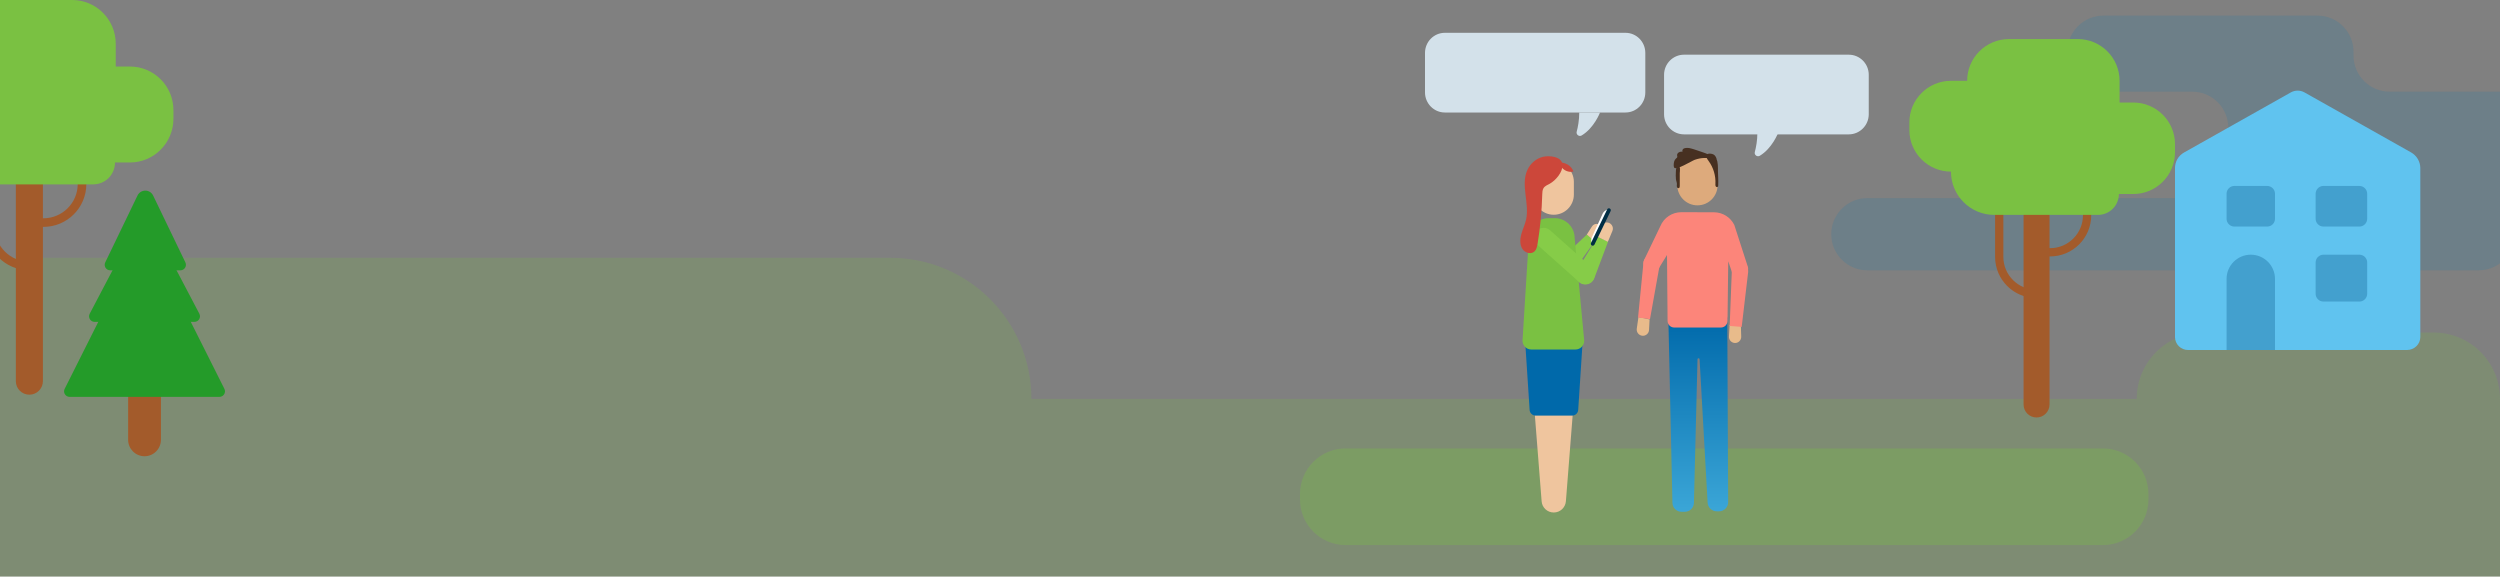<svg width="1600" height="369" viewBox="0 0 1600 369" fill="none" xmlns="http://www.w3.org/2000/svg">
<rect x="0" y="0" width="1600" height="369" fill="#808080" stroke="none"/>
<g clip-path="url(#clip0)">
<path opacity="0.15" d="M1506.24 35.556V33.106C1506.24 20.363 1495.89 10 1483.16 10H1346.18C1333.46 10 1323.11 20.363 1323.11 33.106V35.556C1323.11 48.299 1333.46 58.662 1346.18 58.662H1403.03C1415.76 58.662 1426.11 69.025 1426.11 81.768V103.683C1426.11 116.426 1415.76 126.789 1403.03 126.789H1195.08C1182.35 126.789 1172 137.151 1172 149.894C1172 162.637 1182.35 173 1195.08 173H1586.37C1599.1 173 1609.45 162.637 1609.45 149.894C1609.45 137.151 1619.8 126.789 1632.52 126.789H1676.92C1689.65 126.789 1700 116.426 1700 103.683V81.768C1700 69.025 1689.65 58.662 1676.92 58.662H1529.31C1516.59 58.662 1506.24 48.299 1506.24 35.556Z" fill="#007AB7"/>
<path opacity="0.2" d="M1367.5 255.3H660.1C660.1 205.4 619.7 165 569.8 165H0V369H447.3H549.9H1367.5H1600V255.3C1600 231.8 1581 212.8 1557.5 212.8H1410.1C1386.5 212.8 1367.5 231.8 1367.5 255.3Z" fill="#7AC142"/>
<path opacity="0.3" d="M1345.79 348.841H861.208C845.053 348.841 832 335.788 832 319.633V316.208C832 300.053 845.053 287 861.208 287H1345.79C1361.95 287 1375 300.053 1375 316.208V319.633C1375 335.788 1361.95 348.841 1345.79 348.841Z" fill="#7AC142"/>
<path d="M18.799 252.6C13.996 252.6 10.138 248.742 10.138 243.939V116.228C10.138 111.425 13.996 107.567 18.799 107.567C23.602 107.567 27.46 111.425 27.46 116.228V243.939C27.46 248.663 23.602 252.6 18.799 252.6Z" fill="#A35B2B"/>
<path d="M27.854 145.203H18.799C17.303 145.203 16.044 143.944 16.044 142.448C16.044 140.952 17.303 139.692 18.799 139.692H27.854C39.901 139.692 49.743 129.85 49.743 117.803V114.732C49.743 113.236 51.002 111.977 52.498 111.977C53.995 111.977 55.254 113.236 55.254 114.732V117.803C55.254 132.921 42.971 145.203 27.854 145.203Z" fill="#A35B2B"/>
<path d="M18.799 172.918H18.563C3.446 172.918 -8.837 160.635 -8.837 145.518V117.803C-8.837 116.307 -7.578 115.047 -6.082 115.047C-4.586 115.047 -3.326 116.307 -3.326 117.803V145.518C-3.326 157.565 6.516 167.407 18.563 167.407H18.799C20.295 167.407 21.555 168.667 21.555 170.163C21.555 171.659 20.374 172.918 18.799 172.918Z" fill="#A35B2B"/>
<path d="M83.127 42.578H74.073V28.016C74.073 12.584 61.632 0 46.2 0H0.375C-14.979 0 -27.498 12.504 -27.498 28.016H-38.285C-53.56 28.016 -66 40.52 -66 55.874V61.097C-66 76.451 -53.56 88.955 -38.285 88.955C-38.285 105.021 -25.372 118 -9.388 118H12.5H35.334H59.664C67.38 118 73.6 111.748 73.6 103.992H83.127C98.481 103.992 111 91.487 111 75.976V70.515C111 55.083 98.56 42.578 83.127 42.578Z" fill="#7AC142"/>
<path fill-rule="evenodd" clip-rule="evenodd" d="M92.5 236C98.299 236 103 240.731 103 246.566V281.434C103 287.269 98.299 292 92.5 292C86.701 292 82 287.269 82 281.434V246.566C82 240.731 86.701 236 92.5 236Z" fill="#A35B2B"/>
<path d="M87.985 125.169C90.024 120.944 95.976 120.944 98.015 125.169L118.642 167.923C119.773 170.267 118.086 173 115.508 173H70.492C67.914 173 66.227 170.267 67.358 167.923L87.985 125.169Z" fill="#249B29"/>
<path d="M92.5 134L127.587 200.789C128.831 203.157 127.116 206 124.444 206H60.556C57.884 206 56.169 203.157 57.413 200.789L92.5 134Z" fill="#249B29"/>
<path d="M92.5 147L143.62 248.872C144.802 251.228 143.083 254 140.44 254H44.56C41.917 254 40.198 251.228 41.38 248.872L92.5 147Z" fill="#249B29"/>
<path d="M1303.39 267.191C1298.78 267.191 1295.08 263.488 1295.08 258.878V136.304C1295.08 131.695 1298.78 127.992 1303.39 127.992C1308 127.992 1311.7 131.695 1311.7 136.304V258.878C1311.7 263.412 1308 267.191 1303.39 267.191Z" fill="#A35B2B"/>
<path d="M1312.08 164.114H1303.39C1301.95 164.114 1300.74 162.904 1300.74 161.469C1300.74 160.033 1301.95 158.824 1303.39 158.824H1312.08C1323.64 158.824 1333.09 149.377 1333.09 137.815V134.868C1333.09 133.432 1334.3 132.223 1335.73 132.223C1337.17 132.223 1338.38 133.432 1338.38 134.868V137.815C1338.38 152.325 1326.59 164.114 1312.08 164.114Z" fill="#A35B2B"/>
<path d="M1303.39 190.714H1303.16C1288.65 190.714 1276.86 178.925 1276.86 164.415V137.815C1276.86 136.379 1278.07 135.17 1279.51 135.17C1280.94 135.17 1282.15 136.379 1282.15 137.815V164.415C1282.15 175.978 1291.6 185.424 1303.16 185.424H1303.39C1304.82 185.424 1306.03 186.633 1306.03 188.069C1306.03 189.504 1304.9 190.714 1303.39 190.714Z" fill="#A35B2B"/>
<path d="M1365.23 65.606H1356.53V51.719C1356.53 37.001 1344.58 25 1329.76 25H1285.75C1271 25 1258.98 36.925 1258.98 51.719H1248.62C1233.95 51.719 1222 63.644 1222 78.286V83.268C1222 97.91 1233.95 109.835 1248.62 109.835C1248.62 125.157 1261.02 137.535 1276.37 137.535H1297.4H1319.33H1342.69C1350.1 137.535 1356.08 131.573 1356.08 124.176H1365.23C1379.98 124.176 1392 112.251 1392 97.457V92.249C1392 77.532 1380.05 65.606 1365.23 65.606Z" fill="#7AC142"/>
<path d="M1540.49 224H1400.38C1395.74 224 1392 220.303 1392 215.713V107.596C1392 103.389 1394.19 99.564 1397.93 97.524L1466.12 59.148C1468.82 57.617 1472.18 57.617 1474.88 59.148L1543.07 97.524C1546.68 99.564 1549 103.389 1549 107.596V215.713C1549 220.303 1545.13 224 1540.49 224Z" fill="#60C3EF"/>
<path opacity="0.3" d="M1456 224V178.5C1456 169.94 1449.06 163 1440.5 163C1431.94 163 1425 169.94 1425 178.5V224H1456Z" fill="#004F7F"/>
<path opacity="0.3" d="M1510 163H1487C1484.24 163 1482 165.239 1482 168V188C1482 190.761 1484.24 193 1487 193H1510C1512.76 193 1515 190.761 1515 188V168C1515 165.239 1512.76 163 1510 163Z" fill="#004F7F"/>
<path opacity="0.3" d="M1451 119H1430C1427.24 119 1425 121.239 1425 124V140C1425 142.761 1427.24 145 1430 145H1451C1453.76 145 1456 142.761 1456 140V124C1456 121.239 1453.76 119 1451 119Z" fill="#004F7F"/>
<path opacity="0.3" d="M1510 119H1487C1484.24 119 1482 121.239 1482 124V140C1482 142.761 1484.24 145 1487 145H1510C1512.76 145 1515 142.761 1515 140V124C1515 121.239 1512.76 119 1510 119Z" fill="#004F7F"/>
<path d="M994.381 328C990.305 328 986.891 324.84 986.636 320.761L978.484 217.118C978.484 210.083 984.191 204.373 991.222 204.373H997.59C1004.62 204.373 1010.33 210.083 1010.33 217.118L1002.18 320.761C1001.87 324.84 998.507 328 994.381 328Z" fill="#EFC59E"/>
<path d="M999.005 165.746L1015.64 150.062L1020.64 154.403L1007.09 173.392C1004.96 175.645 1001.45 175.76 999.198 173.632C996.992 171.516 996.878 167.999 999.005 165.746Z" fill="#86CC48"/>
<path d="M1015.58 150.095L1018.86 144.949C1020 143.197 1022.31 142.761 1023.99 143.973C1025.59 145.162 1025.93 147.451 1024.7 149.034L1020.54 154.425L1015.58 150.095Z" fill="#EFC59E"/>
<path d="M1086.36 131.42C1079.27 131.42 1073.47 125.659 1073.47 118.522V110.365C1073.47 103.279 1079.22 97.467 1086.36 97.467C1093.44 97.467 1099.25 103.228 1099.25 110.365V118.522C1099.25 125.659 1093.49 131.42 1086.36 131.42Z" fill="#DDAA7C"/>
<path d="M1094.1 174.244L1067.56 150.589C1065.01 148.346 1064.8 144.421 1067.05 141.871C1069.29 139.322 1073.21 139.119 1075.76 141.362L1102.3 165.017C1104.85 167.26 1105.05 171.185 1102.81 173.734C1100.57 176.232 1096.65 176.487 1094.1 174.244Z" fill="#FC857A"/>
<path d="M1114.17 208.758L1114.38 215.487C1114.43 217.782 1112.54 219.617 1110.3 219.515C1108.11 219.413 1106.38 217.527 1106.53 215.334L1106.99 207.84L1114.17 208.758Z" fill="#E8BB8B"/>
<path d="M1055.74 204.424L1055.38 211.154C1055.28 213.448 1053.24 215.13 1051 214.875C1048.81 214.62 1047.23 212.581 1047.53 210.389L1048.6 202.946L1055.74 204.424Z" fill="#E8BB8B"/>
<path d="M1113.97 168.329C1116.98 168.584 1119.17 171.235 1118.81 174.192L1114.68 209.215L1106.99 208.603L1108.37 173.376C1108.37 170.368 1110.96 168.074 1113.97 168.329Z" fill="#FC857A"/>
<path d="M1057.72 163.385C1060.68 163.793 1062.72 166.597 1062.21 169.553L1055.99 204.271L1048.35 203.2L1051.81 168.126C1052.07 165.118 1054.77 162.977 1057.72 163.385Z" fill="#FC857A"/>
<path d="M1105.46 202.995L1106.02 321.524C1105.97 324.685 1103.37 327.234 1100.21 327.234H1098.69C1095.63 327.234 1093.08 324.838 1092.88 321.779L1087.73 229.912C1087.73 229.555 1087.43 229.3 1087.07 229.3C1086.71 229.3 1086.41 229.606 1086.41 229.963L1084.11 321.83C1084.06 324.991 1081.47 327.54 1078.31 327.54H1076.17C1073.11 327.54 1070.56 325.144 1070.36 322.085L1067.76 204.371L1105.46 202.995Z" fill="url(#paint0_linear)"/>
<path d="M1118.25 169.604L1109.95 143.961C1107.5 139.015 1102.51 135.906 1097 135.855L1076.06 135.804C1070.15 135.804 1064.86 139.321 1062.61 144.776L1052.17 166.494C1051 169.298 1052.37 172.51 1055.18 173.631C1057.98 174.804 1061.19 173.427 1062.31 170.623L1066.89 163.18L1067.25 205.443C1067.3 207.788 1069.19 209.623 1071.53 209.623H1101.33C1103.68 209.623 1105.56 207.788 1105.61 205.443L1106.07 167.208L1108.52 174.396C1109.84 177.098 1113.16 178.219 1115.86 176.894C1118.45 175.619 1119.57 172.357 1118.25 169.604Z" fill="#FC857A"/>
<path d="M1081.16 94.765C1080.4 94.663 1079.63 94.612 1078.82 94.714C1078.2 94.816 1077.59 94.969 1077.19 95.376C1076.78 95.784 1076.52 96.498 1076.88 97.008C1075.3 96.906 1073.06 97.671 1073.36 99.659C1073.42 99.914 1073.52 100.22 1073.47 100.475C1073.36 100.933 1072.96 101.188 1072.6 101.494C1071.48 102.463 1071.22 104.043 1071.17 105.522C1071.17 106.082 1071.17 106.694 1071.43 107.204C1072.6 109.345 1082.64 102.973 1084.68 102.259C1088.5 100.933 1092.93 100.526 1096.75 102.208C1095.53 99.098 1091.86 98.231 1089.06 97.212C1087.43 96.6 1085.85 96.192 1084.22 95.58C1083.2 95.275 1082.18 94.969 1081.16 94.765Z" fill="#473021"/>
<path d="M1073.82 120.356C1074.03 120.458 1074.28 120.458 1074.54 120.356C1075 120.101 1075.05 119.489 1075.05 118.979C1075.05 116.277 1075.05 113.575 1075.05 110.822C1075.05 109.803 1075.91 105.673 1073.62 106.591C1072.5 107.05 1072.6 109.089 1072.55 110.058C1072.45 111.587 1072.45 113.117 1072.6 114.646C1072.7 115.869 1073.36 116.94 1073.21 118.164C1073.16 118.673 1073.06 119.234 1073.26 119.744C1073.36 120.05 1073.57 120.254 1073.82 120.356Z" fill="#473021"/>
<path d="M1096.8 98.945C1097.67 99.506 1098.18 100.424 1098.53 101.392C1098.53 101.953 1098.99 102.769 1099.09 103.33C1099.25 104.043 1099.35 104.757 1099.4 105.522C1099.5 106.949 1099.5 108.377 1099.5 109.804C1099.55 112.761 1099.81 115.565 1099.65 118.522C1099.65 118.93 1099.6 119.439 1099.25 119.643C1098.84 119.898 1098.23 119.592 1098.02 119.185C1097.82 118.726 1097.82 118.216 1097.87 117.706C1098.13 112.506 1096.6 107.255 1093.54 103.075C1092.78 102.004 1090.69 99.251 1092.78 98.537C1093.95 98.079 1095.78 98.334 1096.8 98.945Z" fill="#473021"/>
<path d="M1006.1 266H982.905C980.796 266 979.057 264.408 978.952 262.353L976 217H1013L1010.05 262.353C1009.94 264.408 1008.2 266 1006.1 266Z" fill="#0069AA"/>
<path d="M994.38 137.435C987.298 137.435 981.49 131.675 981.49 124.537V116.38C981.49 109.294 987.247 103.482 994.38 103.482C1001.46 103.482 1007.27 109.243 1007.27 116.38V124.537C1007.27 131.624 1001.51 137.435 994.38 137.435Z" fill="#EFC59E"/>
<path d="M1008.29 223.693H980.013C976.956 223.693 974.408 221.144 974.408 218.086L978.484 152.372C978.484 145.337 984.19 139.627 991.221 139.627H995.043C1002.07 139.627 1007.78 145.337 1007.78 152.372L1013.89 218.086C1013.89 221.195 1011.35 223.693 1008.29 223.693Z" fill="#7AC142"/>
<path d="M1010.38 180.257L983.834 156.602C981.287 154.359 981.083 150.433 983.325 147.884C985.566 145.335 989.489 145.131 992.037 147.374L1018.58 171.029C1021.13 173.272 1021.33 177.198 1019.09 179.747C1016.85 182.296 1012.93 182.5 1010.38 180.257Z" fill="#86CC48"/>
<path d="M1009.26 172.967L1022.55 151.504L1029.13 154.716L1020.06 178.829C1018.43 181.837 1014.71 182.959 1011.7 181.327C1008.75 179.696 1007.63 175.974 1009.26 172.967Z" fill="#86CC48"/>
<path d="M1022.5 151.555L1024.54 145.132C1025.26 142.939 1027.6 141.818 1029.74 142.633C1031.78 143.449 1032.8 145.794 1031.93 147.833L1029.03 154.767L1022.5 151.555Z" fill="#EFC59E"/>
<path d="M987.292 100.418C983.064 101.504 979.376 104.659 977.508 108.797C973.083 118.521 979.032 130.21 976.672 140.658C975.934 143.813 974.509 146.761 973.624 149.864C972.788 152.968 972.591 156.588 974.312 159.278C976.033 161.967 980.114 163.054 982.277 160.726C983.408 159.485 983.752 157.726 984.047 156.019C985.768 145.571 986.751 135.02 987.046 124.417C987.095 123.072 987.145 121.676 987.784 120.538C988.669 118.986 990.439 118.366 991.914 117.538C995.552 115.521 1000.37 110.09 999.977 105.332C999.535 100.004 991.324 99.383 987.292 100.418Z" fill="#CC473A"/>
<path d="M997 104.144C1001.19 103.351 1005.77 105.916 1007 109.787C1003.31 110.766 999.069 108.248 998.33 104.704" fill="#CC473A"/>
<path d="M1183.22 86H1077.78C1070.73 86 1065 80.236 1065 73.134V47.866C1065 40.764 1070.73 35 1077.78 35H1183.22C1190.27 35 1196 40.764 1196 47.866V73.134C1196 80.236 1190.22 86 1183.22 86Z" fill="#D3E1EA"/>
<path d="M1138 85.051C1138 85.051 1134.24 94.936 1126.26 99.701C1124.61 100.665 1122.6 99.144 1123.07 97.319C1123.89 94.277 1124.72 89.867 1124.72 85H1138V85.051Z" fill="#D3E1EA"/>
<path d="M924.68 72H1040.32C1047.32 72 1053 66.242 1053 59.147V33.853C1053 26.758 1047.32 21 1040.32 21H924.68C917.681 21 912 26.758 912 33.853V59.147C912 66.191 917.681 72 924.68 72Z" fill="#D3E1EA"/>
<path d="M1024 72.051C1024 72.051 1020.24 81.936 1012.26 86.701C1010.61 87.665 1008.6 86.144 1009.07 84.319C1009.89 81.277 1010.72 76.867 1010.72 72H1024V72.051Z" fill="#D3E1EA"/>
<path d="M1028.07 134.428L1029 134L1018.87 156L1018.69 155.506C1018.25 154.277 1018.3 152.924 1018.85 151.735L1025.63 136.889C1026.12 135.803 1026.99 134.93 1028.07 134.428Z" fill="white"/>
<path fill-rule="evenodd" clip-rule="evenodd" d="M1030.24 133.423C1030.84 133.716 1031.1 134.445 1030.81 135.053L1020.44 156.557C1020.14 157.164 1019.41 157.419 1018.81 157.126C1018.2 156.834 1017.95 156.104 1018.24 155.497L1028.61 133.992C1028.9 133.385 1029.63 133.13 1030.24 133.423Z" fill="#002D44"/>
</g>
<defs>
<linearGradient id="paint0_linear" x1="1086.92" y1="202.991" x2="1086.92" y2="327.592" gradientUnits="userSpaceOnUse">
<stop stop-color="#0069AA"/>
<stop offset="1" stop-color="#3BA6D7"/>
</linearGradient>
<clipPath id="clip0">
<rect width="1602" height="369" fill="white"/>
</clipPath>
</defs>
</svg>
